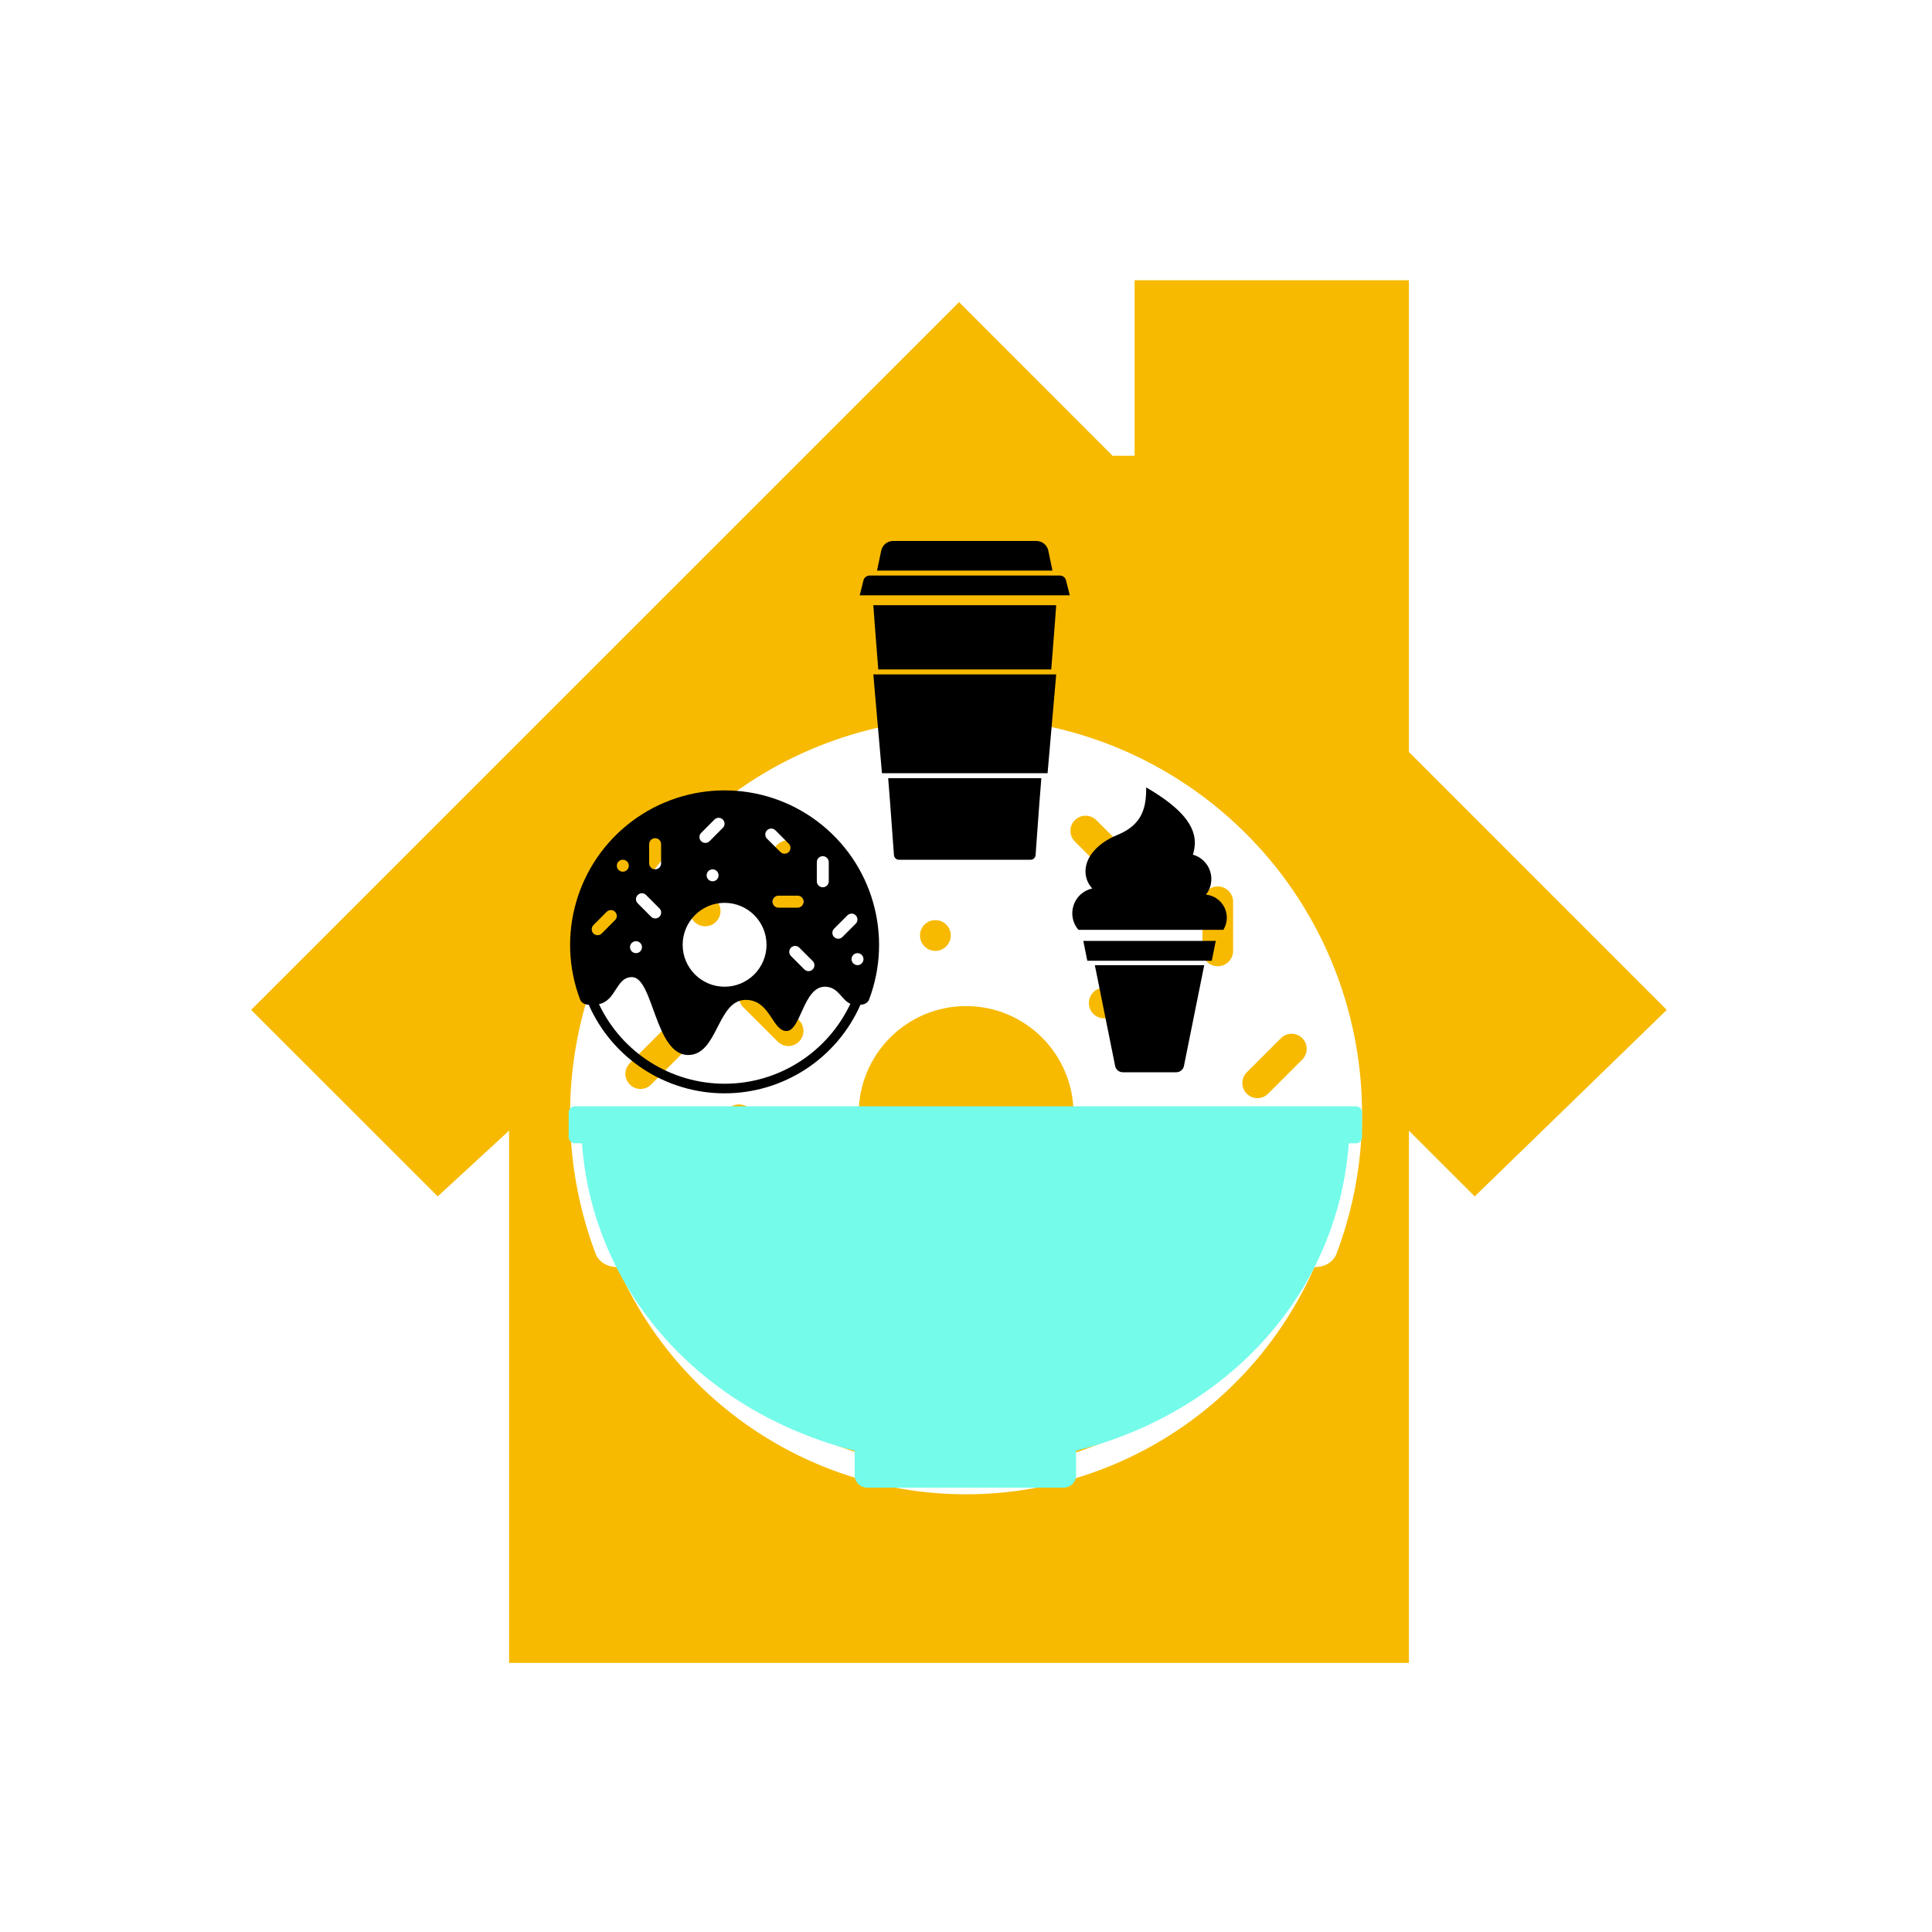 <?xml version="1.0" encoding="UTF-8"?>
<!-- Generated by Pixelmator Pro 3.5.11 -->
<svg width="32" height="32" viewBox="0 0 32 32" xmlns="http://www.w3.org/2000/svg">
    <path id="Form" fill="#f7ba00" fill-rule="evenodd" stroke="none" d="M 8.432 27.543 L 8.432 18.727 L 7.25 19.816 L 4.16 16.727 L 15.885 5.004 L 18.428 7.549 L 18.793 7.549 L 18.793 4.641 L 23.336 4.641 L 23.336 12.455 L 27.607 16.727 L 24.426 19.816 L 23.336 18.727 L 23.336 27.543 L 8.432 27.543 Z M 16.002 24.75 C 18.501 24.75 20.763 23.276 21.771 20.988 C 21.998 20.988 22.104 20.851 22.131 20.781 C 23.169 18.05 22.278 14.961 19.943 13.205 C 17.609 11.449 14.395 11.449 12.061 13.205 C 9.726 14.961 8.833 18.05 9.871 20.781 C 9.898 20.851 10.01 20.988 10.23 20.988 C 11.238 23.276 13.503 24.75 16.002 24.75 Z M 16.012 24.344 C 13.727 24.347 11.646 23.031 10.67 20.965 C 11.409 20.807 11.387 19.818 12.064 19.818 C 12.981 19.818 13.043 23.123 14.457 23.123 C 15.724 23.123 15.679 20.783 16.9 20.783 C 17.946 20.783 18.02 22.105 18.631 22.105 C 19.242 22.105 19.344 20.225 20.26 20.225 C 20.835 20.225 20.963 20.794 21.342 20.949 C 20.372 23.018 18.296 24.34 16.012 24.344 Z M 16.002 20.225 C 15.019 20.225 14.223 19.428 14.223 18.445 C 14.223 17.462 15.019 16.664 16.002 16.664 C 16.985 16.664 17.781 17.462 17.781 18.445 C 17.781 19.428 16.985 20.225 16.002 20.225 Z M 19.564 19.564 C 19.5 19.564 19.438 19.539 19.389 19.49 L 18.82 18.922 C 18.722 18.824 18.722 18.664 18.82 18.566 C 18.918 18.468 19.078 18.468 19.176 18.566 L 19.742 19.135 C 19.84 19.233 19.84 19.392 19.742 19.49 C 19.693 19.539 19.629 19.564 19.564 19.564 Z M 21.645 19.309 C 21.504 19.309 21.391 19.195 21.391 19.055 C 21.391 18.914 21.504 18.801 21.645 18.801 C 21.785 18.801 21.898 18.914 21.898 19.055 C 21.898 19.195 21.785 19.309 21.645 19.309 Z M 12.24 18.801 C 12.1 18.801 11.984 18.687 11.984 18.547 C 11.984 18.406 12.1 18.293 12.24 18.293 C 12.381 18.293 12.494 18.406 12.494 18.547 C 12.494 18.687 12.381 18.801 12.24 18.801 Z M 20.826 18.189 C 20.762 18.189 20.699 18.164 20.65 18.115 C 20.553 18.018 20.553 17.859 20.65 17.762 L 21.217 17.195 C 21.314 17.098 21.473 17.098 21.57 17.195 C 21.617 17.242 21.643 17.307 21.643 17.373 C 21.643 17.439 21.617 17.502 21.57 17.549 L 21.004 18.115 C 20.955 18.164 20.89 18.189 20.826 18.189 Z M 10.609 18.037 C 10.545 18.037 10.48 18.012 10.432 17.963 C 10.334 17.865 10.334 17.707 10.432 17.609 L 10.998 17.043 C 11.096 16.945 11.254 16.945 11.352 17.043 C 11.399 17.09 11.424 17.154 11.424 17.221 C 11.424 17.287 11.399 17.35 11.352 17.396 L 10.785 17.963 C 10.736 18.012 10.673 18.037 10.609 18.037 Z M 13.059 17.326 C 12.994 17.326 12.93 17.301 12.881 17.252 L 12.312 16.684 C 12.215 16.586 12.215 16.428 12.312 16.33 C 12.41 16.232 12.57 16.232 12.668 16.33 L 13.234 16.898 C 13.332 16.996 13.332 17.154 13.234 17.252 C 13.185 17.301 13.123 17.326 13.059 17.326 Z M 18.289 16.867 C 18.149 16.867 18.035 16.754 18.035 16.613 C 18.035 16.473 18.149 16.359 18.289 16.359 L 19.104 16.359 C 19.244 16.359 19.357 16.473 19.357 16.613 C 19.357 16.754 19.244 16.867 19.104 16.867 L 18.289 16.867 Z M 20.17 16.004 C 20.03 16.004 19.916 15.89 19.916 15.75 L 19.916 14.936 C 19.916 14.795 20.03 14.682 20.17 14.682 C 20.31 14.682 20.424 14.795 20.424 14.936 L 20.424 15.75 C 20.424 15.89 20.31 16.004 20.17 16.004 Z M 15.492 15.75 C 15.352 15.75 15.238 15.635 15.238 15.494 C 15.238 15.354 15.352 15.24 15.492 15.24 C 15.633 15.24 15.748 15.354 15.748 15.494 C 15.748 15.635 15.633 15.75 15.492 15.75 Z M 11.68 15.342 C 11.539 15.342 11.426 15.228 11.426 15.088 C 11.426 14.947 11.539 14.834 11.68 14.834 C 11.82 14.834 11.934 14.947 11.934 15.088 C 11.934 15.228 11.82 15.342 11.68 15.342 Z M 13.053 15.24 C 12.912 15.24 12.799 15.127 12.799 14.986 L 12.799 14.172 C 12.799 14.031 12.912 13.918 13.053 13.918 C 13.193 13.918 13.307 14.031 13.307 14.172 L 13.307 14.986 C 13.307 15.127 13.193 15.24 13.053 15.24 Z M 18.549 14.58 C 18.485 14.58 18.42 14.555 18.371 14.506 L 17.803 13.938 C 17.705 13.84 17.705 13.682 17.803 13.584 C 17.901 13.486 18.06 13.486 18.158 13.584 L 18.727 14.15 C 18.825 14.248 18.825 14.408 18.727 14.506 C 18.678 14.555 18.613 14.58 18.549 14.58 Z M 15.184 14.121 C 15.12 14.121 15.057 14.096 15.008 14.047 C 14.91 13.949 14.91 13.791 15.008 13.693 L 15.572 13.127 C 15.67 13.029 15.828 13.029 15.926 13.127 C 15.973 13.174 16 13.238 16 13.305 C 16 13.371 15.973 13.434 15.926 13.48 L 15.361 14.047 C 15.313 14.096 15.248 14.121 15.184 14.121 Z"/>
    <path id="Schssel" fill="#74fbea" fill-rule="evenodd" stroke="none" d="M 14.36 24.64 C 14.247 24.64 14.156 24.549 14.156 24.436 L 14.156 24.029 C 11.571 23.369 9.817 21.36 9.639 18.936 L 9.521 18.936 C 9.465 18.936 9.419 18.89 9.419 18.834 L 9.419 18.426 C 9.419 18.37 9.465 18.324 9.521 18.324 L 22.458 18.324 C 22.514 18.324 22.56 18.37 22.56 18.426 L 22.56 18.834 C 22.56 18.89 22.514 18.936 22.458 18.936 L 22.34 18.936 C 22.163 21.36 20.409 23.369 17.823 24.029 L 17.823 24.436 C 17.823 24.549 17.732 24.64 17.62 24.64 L 14.36 24.64 Z"/>
    <path id="Donut" fill="#000000" fill-rule="evenodd" stroke="none" d="M 14.393 16.56 C 14.382 16.587 14.341 16.641 14.252 16.641 C 13.859 17.533 12.976 18.109 12.001 18.109 C 11.027 18.109 10.144 17.533 9.751 16.641 C 9.665 16.641 9.62 16.587 9.61 16.56 C 9.205 15.495 9.553 14.29 10.464 13.605 C 11.375 12.92 12.628 12.92 13.539 13.605 C 14.45 14.29 14.798 15.495 14.393 16.56 Z M 10.187 15.102 C 10.149 15.064 10.088 15.064 10.049 15.102 L 9.829 15.323 C 9.791 15.361 9.791 15.423 9.829 15.461 C 9.867 15.499 9.929 15.499 9.967 15.461 L 10.187 15.24 C 10.206 15.222 10.216 15.197 10.216 15.171 C 10.216 15.145 10.206 15.12 10.187 15.102 Z M 10.316 14.24 C 10.261 14.24 10.217 14.284 10.217 14.339 C 10.217 14.394 10.261 14.438 10.316 14.438 C 10.371 14.438 10.415 14.394 10.415 14.339 C 10.415 14.284 10.371 14.24 10.316 14.24 Z M 10.435 15.688 C 10.435 15.743 10.479 15.787 10.534 15.787 C 10.589 15.787 10.633 15.743 10.633 15.688 C 10.633 15.634 10.589 15.589 10.534 15.589 C 10.479 15.589 10.435 15.634 10.435 15.688 Z M 10.95 13.982 C 10.95 13.927 10.906 13.883 10.851 13.883 C 10.796 13.883 10.752 13.927 10.752 13.982 L 10.752 14.3 C 10.752 14.354 10.796 14.399 10.851 14.399 C 10.906 14.399 10.95 14.354 10.95 14.3 L 10.95 13.982 Z M 10.922 15.045 L 10.701 14.824 C 10.663 14.785 10.601 14.785 10.563 14.824 C 10.524 14.862 10.524 14.924 10.563 14.962 L 10.784 15.184 C 10.822 15.222 10.884 15.222 10.922 15.184 C 10.961 15.145 10.961 15.083 10.922 15.045 Z M 10.466 16.184 C 10.201 16.184 10.21 16.571 9.921 16.632 C 10.302 17.438 11.114 17.951 12.005 17.95 C 12.896 17.949 13.706 17.432 14.085 16.625 C 13.937 16.565 13.887 16.343 13.663 16.343 C 13.305 16.343 13.265 17.077 13.027 17.077 C 12.789 17.077 12.76 16.561 12.352 16.561 C 11.876 16.561 11.893 17.474 11.399 17.474 C 10.847 17.474 10.823 16.184 10.466 16.184 Z M 11.972 13.574 C 11.934 13.536 11.872 13.536 11.834 13.574 L 11.614 13.795 C 11.575 13.833 11.575 13.895 11.614 13.933 C 11.652 13.971 11.713 13.971 11.752 13.933 L 11.972 13.712 C 11.991 13.694 12.001 13.669 12.001 13.643 C 12.001 13.617 11.991 13.593 11.972 13.574 Z M 11.704 14.498 C 11.704 14.553 11.748 14.597 11.803 14.597 C 11.858 14.597 11.902 14.553 11.902 14.498 C 11.902 14.443 11.858 14.399 11.803 14.399 C 11.748 14.399 11.704 14.443 11.704 14.498 Z M 12.001 14.954 C 11.618 14.954 11.307 15.265 11.307 15.649 C 11.307 16.032 11.618 16.343 12.001 16.343 C 12.385 16.343 12.696 16.032 12.696 15.649 C 12.696 15.265 12.385 14.954 12.001 14.954 Z M 13.064 13.974 L 12.843 13.752 C 12.805 13.714 12.743 13.714 12.704 13.752 C 12.666 13.79 12.666 13.852 12.704 13.891 L 12.926 14.112 C 12.964 14.15 13.026 14.15 13.064 14.112 C 13.102 14.074 13.102 14.012 13.064 13.974 Z M 13.211 14.835 L 12.894 14.835 C 12.839 14.835 12.795 14.88 12.795 14.934 C 12.795 14.989 12.839 15.034 12.894 15.034 L 13.211 15.034 C 13.266 15.034 13.31 14.989 13.31 14.934 C 13.31 14.88 13.266 14.835 13.211 14.835 Z M 13.461 15.918 L 13.239 15.696 C 13.201 15.658 13.139 15.658 13.101 15.696 C 13.063 15.735 13.063 15.797 13.101 15.835 L 13.322 16.056 C 13.361 16.095 13.423 16.095 13.461 16.056 C 13.499 16.018 13.499 15.956 13.461 15.918 Z M 13.727 14.28 C 13.727 14.225 13.682 14.181 13.628 14.181 C 13.573 14.181 13.529 14.225 13.529 14.28 L 13.529 14.597 C 13.529 14.652 13.573 14.696 13.628 14.696 C 13.682 14.696 13.727 14.652 13.727 14.597 L 13.727 14.28 Z M 14.174 15.161 C 14.136 15.123 14.074 15.123 14.036 15.161 L 13.815 15.382 C 13.777 15.42 13.777 15.482 13.815 15.52 C 13.853 15.558 13.915 15.558 13.953 15.52 L 14.174 15.299 C 14.192 15.281 14.202 15.256 14.202 15.23 C 14.202 15.205 14.192 15.18 14.174 15.161 Z M 14.203 15.787 C 14.148 15.787 14.104 15.832 14.104 15.887 C 14.104 15.941 14.148 15.986 14.203 15.986 C 14.258 15.986 14.302 15.941 14.302 15.887 C 14.302 15.832 14.258 15.787 14.203 15.787 Z"/>
    <path id="Kaffeetasse" fill="#000000" fill-rule="evenodd" stroke="none" d="M 14.24 9.86 L 14.301 9.615 C 14.312 9.567 14.355 9.533 14.404 9.533 L 17.555 9.533 C 17.604 9.533 17.647 9.567 17.657 9.615 C 17.682 9.712 17.719 9.86 17.719 9.86 L 14.24 9.86 Z M 14.595 9.124 C 14.613 9.029 14.696 8.96 14.793 8.96 L 17.166 8.96 C 17.263 8.96 17.346 9.029 17.364 9.124 C 17.394 9.267 17.432 9.451 17.432 9.451 L 14.526 9.451 Z M 17.248 12.889 C 17.2 13.473 17.168 13.968 17.153 14.157 C 17.153 14.18 17.143 14.202 17.126 14.218 C 17.109 14.234 17.087 14.242 17.064 14.24 L 14.895 14.24 C 14.872 14.242 14.849 14.234 14.833 14.218 C 14.816 14.202 14.806 14.18 14.806 14.157 C 14.79 13.968 14.759 13.473 14.711 12.889 L 17.248 12.889 Z M 14.465 10.024 L 17.494 10.024 C 17.494 10.024 17.462 10.478 17.412 11.088 L 14.547 11.088 C 14.497 10.478 14.465 10.024 14.465 10.024 Z M 14.465 11.17 L 14.608 12.807 L 17.351 12.807 L 17.494 11.17 L 14.465 11.17 Z"/>
    <path id="Eiscreme" fill="#000000" fill-rule="evenodd" stroke="none" d="M 20.32 15.2 C 20.32 15.271 20.3 15.341 20.263 15.401 L 17.862 15.401 C 17.765 15.289 17.735 15.134 17.782 14.994 C 17.828 14.853 17.946 14.748 18.091 14.716 C 18.019 14.639 17.979 14.537 17.979 14.432 C 17.979 14.2 18.171 13.967 18.51 13.828 C 18.934 13.655 18.985 13.36 18.985 13.042 C 19.441 13.309 19.79 13.603 19.79 13.956 C 19.79 14.024 19.779 14.091 19.758 14.156 C 19.893 14.193 20 14.296 20.043 14.429 C 20.087 14.562 20.061 14.708 19.975 14.818 C 20.171 14.838 20.32 15.003 20.32 15.2 Z M 20.071 15.913 L 18.009 15.913 C 17.969 15.715 17.943 15.584 17.943 15.584 L 20.137 15.584 C 20.137 15.584 20.111 15.715 20.071 15.913 Z M 19.611 17.65 C 19.601 17.715 19.544 17.762 19.479 17.76 L 18.601 17.76 C 18.536 17.762 18.479 17.715 18.469 17.65 C 18.408 17.349 18.237 16.497 18.134 15.986 L 19.946 15.986 C 19.843 16.497 19.672 17.348 19.611 17.65 Z"/>
</svg>
